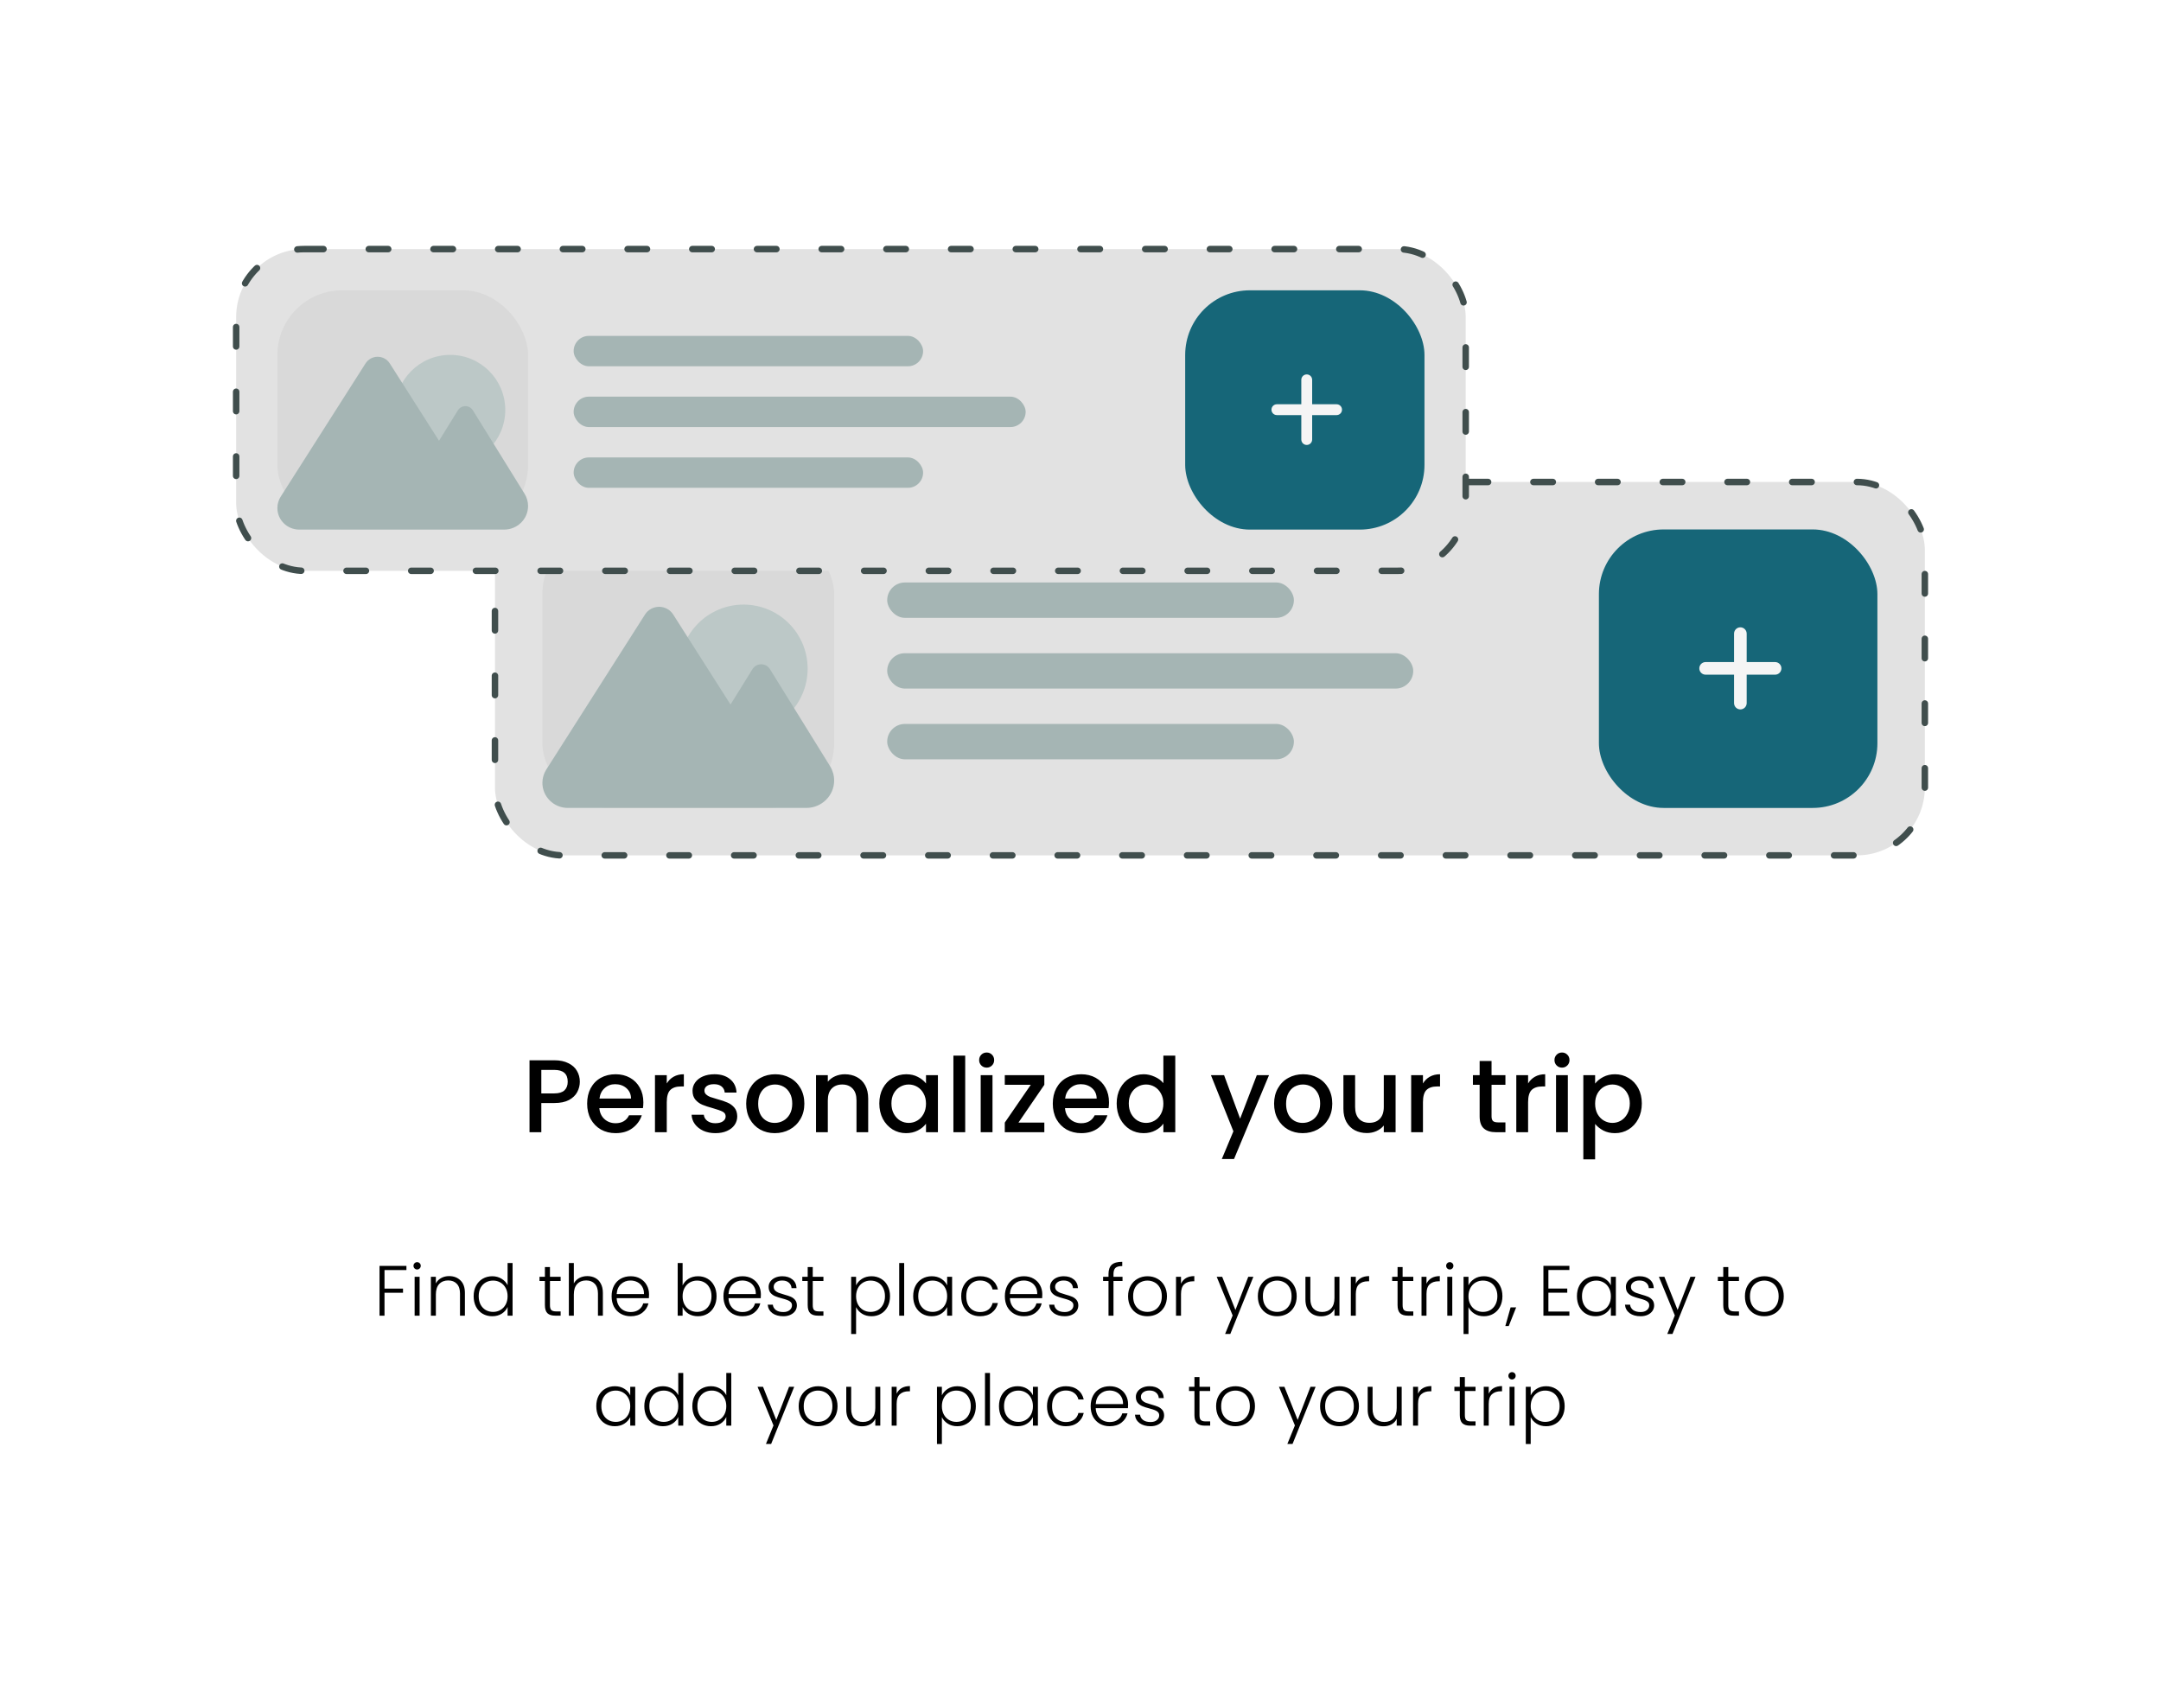 <svg width="334" height="264" viewBox="0 0 334 264" fill="none" xmlns="http://www.w3.org/2000/svg">
<g filter="url(#filter0_d_15_780)">
<rect x="12" y="10" width="310" height="240" rx="10" fill="white"/>
</g>
<path d="M89.617 167.192C89.617 167.757 89.483 168.291 89.217 168.792C88.95 169.293 88.523 169.704 87.937 170.024C87.35 170.333 86.598 170.488 85.681 170.488H83.665V175H81.841V163.88H85.681C86.534 163.88 87.254 164.029 87.841 164.328C88.438 164.616 88.881 165.011 89.169 165.512C89.467 166.013 89.617 166.573 89.617 167.192ZM85.681 169C86.374 169 86.891 168.845 87.233 168.536C87.574 168.216 87.745 167.768 87.745 167.192C87.745 165.976 87.057 165.368 85.681 165.368H83.665V169H85.681ZM99.436 170.376C99.436 170.707 99.415 171.005 99.372 171.272H92.636C92.69 171.976 92.951 172.541 93.42 172.968C93.89 173.395 94.466 173.608 95.148 173.608C96.13 173.608 96.823 173.197 97.228 172.376H99.196C98.93 173.187 98.444 173.853 97.74 174.376C97.047 174.888 96.183 175.144 95.148 175.144C94.306 175.144 93.548 174.957 92.876 174.584C92.215 174.2 91.692 173.667 91.308 172.984C90.935 172.291 90.748 171.491 90.748 170.584C90.748 169.677 90.93 168.883 91.292 168.2C91.666 167.507 92.183 166.973 92.844 166.6C93.516 166.227 94.284 166.04 95.148 166.04C95.98 166.04 96.722 166.221 97.372 166.584C98.023 166.947 98.53 167.459 98.892 168.12C99.255 168.771 99.436 169.523 99.436 170.376ZM97.532 169.8C97.522 169.128 97.282 168.589 96.812 168.184C96.343 167.779 95.762 167.576 95.068 167.576C94.439 167.576 93.9 167.779 93.452 168.184C93.004 168.579 92.738 169.117 92.652 169.8H97.532ZM103.055 167.464C103.322 167.016 103.674 166.669 104.111 166.424C104.559 166.168 105.087 166.04 105.695 166.04V167.928H105.231C104.517 167.928 103.973 168.109 103.599 168.472C103.237 168.835 103.055 169.464 103.055 170.36V175H101.231V166.184H103.055V167.464ZM110.572 175.144C109.879 175.144 109.255 175.021 108.7 174.776C108.156 174.52 107.724 174.179 107.404 173.752C107.084 173.315 106.913 172.829 106.892 172.296H108.78C108.812 172.669 108.988 172.984 109.308 173.24C109.639 173.485 110.049 173.608 110.54 173.608C111.052 173.608 111.447 173.512 111.724 173.32C112.012 173.117 112.156 172.861 112.156 172.552C112.156 172.221 111.996 171.976 111.676 171.816C111.367 171.656 110.871 171.48 110.188 171.288C109.527 171.107 108.988 170.931 108.572 170.76C108.156 170.589 107.793 170.328 107.484 169.976C107.185 169.624 107.036 169.16 107.036 168.584C107.036 168.115 107.175 167.688 107.452 167.304C107.729 166.909 108.124 166.6 108.636 166.376C109.159 166.152 109.756 166.04 110.428 166.04C111.431 166.04 112.236 166.296 112.844 166.808C113.463 167.309 113.793 167.997 113.836 168.872H112.012C111.98 168.477 111.82 168.163 111.532 167.928C111.244 167.693 110.855 167.576 110.364 167.576C109.884 167.576 109.516 167.667 109.26 167.848C109.004 168.029 108.876 168.269 108.876 168.568C108.876 168.803 108.961 169 109.132 169.16C109.303 169.32 109.511 169.448 109.756 169.544C110.001 169.629 110.364 169.741 110.844 169.88C111.484 170.051 112.007 170.227 112.412 170.408C112.828 170.579 113.185 170.835 113.484 171.176C113.783 171.517 113.937 171.971 113.948 172.536C113.948 173.037 113.809 173.485 113.532 173.88C113.255 174.275 112.86 174.584 112.348 174.808C111.847 175.032 111.255 175.144 110.572 175.144ZM119.743 175.144C118.911 175.144 118.159 174.957 117.487 174.584C116.815 174.2 116.287 173.667 115.903 172.984C115.519 172.291 115.327 171.491 115.327 170.584C115.327 169.688 115.524 168.893 115.919 168.2C116.313 167.507 116.852 166.973 117.535 166.6C118.217 166.227 118.98 166.04 119.823 166.04C120.665 166.04 121.428 166.227 122.111 166.6C122.793 166.973 123.332 167.507 123.727 168.2C124.121 168.893 124.319 169.688 124.319 170.584C124.319 171.48 124.116 172.275 123.711 172.968C123.305 173.661 122.751 174.2 122.047 174.584C121.353 174.957 120.585 175.144 119.743 175.144ZM119.743 173.56C120.212 173.56 120.649 173.448 121.055 173.224C121.471 173 121.807 172.664 122.063 172.216C122.319 171.768 122.447 171.224 122.447 170.584C122.447 169.944 122.324 169.405 122.079 168.968C121.833 168.52 121.508 168.184 121.103 167.96C120.697 167.736 120.26 167.624 119.791 167.624C119.321 167.624 118.884 167.736 118.479 167.96C118.084 168.184 117.769 168.52 117.535 168.968C117.3 169.405 117.183 169.944 117.183 170.584C117.183 171.533 117.423 172.269 117.903 172.792C118.393 173.304 119.007 173.56 119.743 173.56ZM130.57 166.04C131.263 166.04 131.882 166.184 132.426 166.472C132.981 166.76 133.413 167.187 133.722 167.752C134.031 168.317 134.186 169 134.186 169.8V175H132.378V170.072C132.378 169.283 132.181 168.68 131.786 168.264C131.391 167.837 130.853 167.624 130.17 167.624C129.487 167.624 128.943 167.837 128.538 168.264C128.143 168.68 127.946 169.283 127.946 170.072V175H126.122V166.184H127.946V167.192C128.245 166.829 128.623 166.547 129.082 166.344C129.551 166.141 130.047 166.04 130.57 166.04ZM135.905 170.552C135.905 169.667 136.086 168.883 136.449 168.2C136.822 167.517 137.323 166.989 137.953 166.616C138.593 166.232 139.297 166.04 140.065 166.04C140.758 166.04 141.361 166.179 141.873 166.456C142.395 166.723 142.811 167.059 143.121 167.464V166.184H144.961V175H143.121V173.688C142.811 174.104 142.39 174.451 141.857 174.728C141.323 175.005 140.715 175.144 140.033 175.144C139.275 175.144 138.582 174.952 137.953 174.568C137.323 174.173 136.822 173.629 136.449 172.936C136.086 172.232 135.905 171.437 135.905 170.552ZM143.121 170.584C143.121 169.976 142.993 169.448 142.737 169C142.491 168.552 142.166 168.211 141.761 167.976C141.355 167.741 140.918 167.624 140.449 167.624C139.979 167.624 139.542 167.741 139.137 167.976C138.731 168.2 138.401 168.536 138.145 168.984C137.899 169.421 137.777 169.944 137.777 170.552C137.777 171.16 137.899 171.693 138.145 172.152C138.401 172.611 138.731 172.963 139.137 173.208C139.553 173.443 139.99 173.56 140.449 173.56C140.918 173.56 141.355 173.443 141.761 173.208C142.166 172.973 142.491 172.632 142.737 172.184C142.993 171.725 143.121 171.192 143.121 170.584ZM149.18 163.16V175H147.356V163.16H149.18ZM152.503 165.016C152.172 165.016 151.895 164.904 151.671 164.68C151.447 164.456 151.335 164.179 151.335 163.848C151.335 163.517 151.447 163.24 151.671 163.016C151.895 162.792 152.172 162.68 152.503 162.68C152.823 162.68 153.095 162.792 153.319 163.016C153.543 163.24 153.655 163.517 153.655 163.848C153.655 164.179 153.543 164.456 153.319 164.68C153.095 164.904 152.823 165.016 152.503 165.016ZM153.399 166.184V175H151.575V166.184H153.399ZM157.41 173.512H161.41V175H155.298V173.512L159.314 167.672H155.298V166.184H161.41V167.672L157.41 173.512ZM171.405 170.376C171.405 170.707 171.384 171.005 171.341 171.272H164.605C164.658 171.976 164.92 172.541 165.389 172.968C165.858 173.395 166.434 173.608 167.117 173.608C168.098 173.608 168.792 173.197 169.197 172.376H171.165C170.898 173.187 170.413 173.853 169.709 174.376C169.016 174.888 168.152 175.144 167.117 175.144C166.274 175.144 165.517 174.957 164.845 174.584C164.184 174.2 163.661 173.667 163.277 172.984C162.904 172.291 162.717 171.491 162.717 170.584C162.717 169.677 162.898 168.883 163.261 168.2C163.634 167.507 164.152 166.973 164.813 166.6C165.485 166.227 166.253 166.04 167.117 166.04C167.949 166.04 168.69 166.221 169.341 166.584C169.992 166.947 170.498 167.459 170.861 168.12C171.224 168.771 171.405 169.523 171.405 170.376ZM169.501 169.8C169.49 169.128 169.25 168.589 168.781 168.184C168.312 167.779 167.73 167.576 167.037 167.576C166.408 167.576 165.869 167.779 165.421 168.184C164.973 168.579 164.706 169.117 164.621 169.8H169.501ZM172.592 170.552C172.592 169.667 172.773 168.883 173.136 168.2C173.509 167.517 174.011 166.989 174.64 166.616C175.28 166.232 175.989 166.04 176.768 166.04C177.344 166.04 177.909 166.168 178.464 166.424C179.029 166.669 179.477 167 179.808 167.416V163.16H181.648V175H179.808V173.672C179.509 174.099 179.093 174.451 178.56 174.728C178.037 175.005 177.435 175.144 176.752 175.144C175.984 175.144 175.28 174.952 174.64 174.568C174.011 174.173 173.509 173.629 173.136 172.936C172.773 172.232 172.592 171.437 172.592 170.552ZM179.808 170.584C179.808 169.976 179.68 169.448 179.424 169C179.179 168.552 178.853 168.211 178.448 167.976C178.043 167.741 177.605 167.624 177.136 167.624C176.667 167.624 176.229 167.741 175.824 167.976C175.419 168.2 175.088 168.536 174.832 168.984C174.587 169.421 174.464 169.944 174.464 170.552C174.464 171.16 174.587 171.693 174.832 172.152C175.088 172.611 175.419 172.963 175.824 173.208C176.24 173.443 176.677 173.56 177.136 173.56C177.605 173.56 178.043 173.443 178.448 173.208C178.853 172.973 179.179 172.632 179.424 172.184C179.68 171.725 179.808 171.192 179.808 170.584ZM196.136 166.184L190.728 179.144H188.84L190.632 174.856L187.16 166.184H189.192L191.672 172.904L194.248 166.184H196.136ZM201.337 175.144C200.505 175.144 199.753 174.957 199.081 174.584C198.409 174.2 197.881 173.667 197.497 172.984C197.113 172.291 196.921 171.491 196.921 170.584C196.921 169.688 197.118 168.893 197.513 168.2C197.907 167.507 198.446 166.973 199.129 166.6C199.811 166.227 200.574 166.04 201.417 166.04C202.259 166.04 203.022 166.227 203.705 166.6C204.387 166.973 204.926 167.507 205.321 168.2C205.715 168.893 205.913 169.688 205.913 170.584C205.913 171.48 205.71 172.275 205.305 172.968C204.899 173.661 204.345 174.2 203.641 174.584C202.947 174.957 202.179 175.144 201.337 175.144ZM201.337 173.56C201.806 173.56 202.243 173.448 202.649 173.224C203.065 173 203.401 172.664 203.657 172.216C203.913 171.768 204.041 171.224 204.041 170.584C204.041 169.944 203.918 169.405 203.673 168.968C203.427 168.52 203.102 168.184 202.697 167.96C202.291 167.736 201.854 167.624 201.385 167.624C200.915 167.624 200.478 167.736 200.073 167.96C199.678 168.184 199.363 168.52 199.129 168.968C198.894 169.405 198.777 169.944 198.777 170.584C198.777 171.533 199.017 172.269 199.497 172.792C199.987 173.304 200.601 173.56 201.337 173.56ZM215.7 166.184V175H213.876V173.96C213.588 174.323 213.209 174.611 212.74 174.824C212.281 175.027 211.79 175.128 211.268 175.128C210.574 175.128 209.95 174.984 209.396 174.696C208.852 174.408 208.42 173.981 208.1 173.416C207.79 172.851 207.636 172.168 207.636 171.368V166.184H209.444V171.096C209.444 171.885 209.641 172.493 210.036 172.92C210.43 173.336 210.969 173.544 211.652 173.544C212.334 173.544 212.873 173.336 213.268 172.92C213.673 172.493 213.876 171.885 213.876 171.096V166.184H215.7ZM219.93 167.464C220.197 167.016 220.549 166.669 220.986 166.424C221.434 166.168 221.962 166.04 222.57 166.04V167.928H222.106C221.392 167.928 220.848 168.109 220.474 168.472C220.112 168.835 219.93 169.464 219.93 170.36V175H218.106V166.184H219.93V167.464ZM230.531 167.672V172.552C230.531 172.883 230.606 173.123 230.755 173.272C230.915 173.411 231.182 173.48 231.555 173.48H232.675V175H231.235C230.414 175 229.784 174.808 229.347 174.424C228.91 174.04 228.691 173.416 228.691 172.552V167.672H227.651V166.184H228.691V163.992H230.531V166.184H232.675V167.672H230.531ZM236.18 167.464C236.447 167.016 236.799 166.669 237.236 166.424C237.684 166.168 238.212 166.04 238.82 166.04V167.928H238.356C237.642 167.928 237.098 168.109 236.724 168.472C236.362 168.835 236.18 169.464 236.18 170.36V175H234.356V166.184H236.18V167.464ZM241.425 165.016C241.094 165.016 240.817 164.904 240.593 164.68C240.369 164.456 240.257 164.179 240.257 163.848C240.257 163.517 240.369 163.24 240.593 163.016C240.817 162.792 241.094 162.68 241.425 162.68C241.745 162.68 242.017 162.792 242.241 163.016C242.465 163.24 242.577 163.517 242.577 163.848C242.577 164.179 242.465 164.456 242.241 164.68C242.017 164.904 241.745 165.016 241.425 165.016ZM242.321 166.184V175H240.497V166.184H242.321ZM246.54 167.48C246.849 167.075 247.27 166.733 247.804 166.456C248.337 166.179 248.94 166.04 249.612 166.04C250.38 166.04 251.078 166.232 251.708 166.616C252.348 166.989 252.849 167.517 253.212 168.2C253.574 168.883 253.756 169.667 253.756 170.552C253.756 171.437 253.574 172.232 253.212 172.936C252.849 173.629 252.348 174.173 251.708 174.568C251.078 174.952 250.38 175.144 249.612 175.144C248.94 175.144 248.342 175.011 247.82 174.744C247.297 174.467 246.87 174.125 246.54 173.72V179.192H244.716V166.184H246.54V167.48ZM251.9 170.552C251.9 169.944 251.772 169.421 251.516 168.984C251.27 168.536 250.94 168.2 250.524 167.976C250.118 167.741 249.681 167.624 249.212 167.624C248.753 167.624 248.316 167.741 247.9 167.976C247.494 168.211 247.164 168.552 246.908 169C246.662 169.448 246.54 169.976 246.54 170.584C246.54 171.192 246.662 171.725 246.908 172.184C247.164 172.632 247.494 172.973 247.9 173.208C248.316 173.443 248.753 173.56 249.212 173.56C249.681 173.56 250.118 173.443 250.524 173.208C250.94 172.963 251.27 172.611 251.516 172.152C251.772 171.693 251.9 171.16 251.9 170.552Z" fill="black"/>
<path d="M62.817 195.665V196.303H59.429V199.174H62.289V199.812H59.429V203.354H58.659V195.665H62.817ZM64.469 196.215C64.315 196.215 64.183 196.16 64.073 196.05C63.963 195.94 63.908 195.805 63.908 195.643C63.908 195.482 63.963 195.35 64.073 195.247C64.183 195.137 64.315 195.082 64.469 195.082C64.623 195.082 64.755 195.137 64.865 195.247C64.975 195.35 65.03 195.482 65.03 195.643C65.03 195.805 64.975 195.94 64.865 196.05C64.755 196.16 64.623 196.215 64.469 196.215ZM64.854 197.348V203.354H64.084V197.348H64.854ZM69.413 197.238C70.132 197.238 70.719 197.462 71.173 197.909C71.628 198.349 71.855 198.991 71.855 199.834V203.354H71.096V199.922C71.096 199.27 70.931 198.771 70.601 198.426C70.279 198.082 69.835 197.909 69.27 197.909C68.691 197.909 68.229 198.093 67.884 198.459C67.54 198.826 67.367 199.365 67.367 200.076V203.354H66.597V197.348H67.367V198.371C67.558 198.005 67.833 197.726 68.192 197.535C68.552 197.337 68.959 197.238 69.413 197.238ZM73.206 200.34C73.206 199.724 73.331 199.185 73.58 198.723C73.83 198.254 74.171 197.895 74.603 197.645C75.043 197.389 75.538 197.26 76.088 197.26C76.616 197.26 77.093 197.389 77.518 197.645C77.944 197.902 78.255 198.236 78.453 198.646V195.214H79.223V203.354H78.453V202.012C78.27 202.43 77.969 202.775 77.551 203.046C77.133 203.31 76.642 203.442 76.077 203.442C75.527 203.442 75.032 203.314 74.592 203.057C74.16 202.801 73.819 202.438 73.569 201.968C73.327 201.499 73.206 200.956 73.206 200.34ZM78.453 200.351C78.453 199.867 78.354 199.442 78.156 199.075C77.958 198.709 77.687 198.426 77.342 198.228C77.005 198.03 76.631 197.931 76.22 197.931C75.795 197.931 75.414 198.027 75.076 198.217C74.739 198.408 74.471 198.687 74.273 199.053C74.083 199.413 73.987 199.842 73.987 200.34C73.987 200.832 74.083 201.264 74.273 201.638C74.471 202.005 74.739 202.287 75.076 202.485C75.414 202.676 75.795 202.771 76.22 202.771C76.631 202.771 77.005 202.672 77.342 202.474C77.687 202.276 77.958 201.994 78.156 201.627C78.354 201.261 78.453 200.835 78.453 200.351ZM85.001 197.997V201.726C85.001 202.093 85.07 202.346 85.21 202.485C85.349 202.625 85.595 202.694 85.947 202.694H86.651V203.354H85.826C85.283 203.354 84.88 203.23 84.616 202.98C84.352 202.724 84.22 202.306 84.22 201.726V197.997H83.384V197.348H84.22V195.841H85.001V197.348H86.651V197.997H85.001ZM90.781 197.238C91.235 197.238 91.642 197.334 92.001 197.524C92.368 197.715 92.654 198.008 92.859 198.404C93.072 198.793 93.178 199.27 93.178 199.834V203.354H92.419V199.922C92.419 199.27 92.254 198.771 91.924 198.426C91.602 198.082 91.158 197.909 90.594 197.909C90.014 197.909 89.552 198.093 89.207 198.459C88.863 198.826 88.691 199.365 88.691 200.076V203.354H87.921V195.214H88.691V198.371C88.881 198.012 89.16 197.733 89.526 197.535C89.9 197.337 90.319 197.238 90.781 197.238ZM100.315 200.043C100.315 200.307 100.308 200.509 100.293 200.648H95.311C95.332 201.103 95.442 201.492 95.641 201.814C95.838 202.137 96.099 202.383 96.421 202.551C96.744 202.713 97.096 202.793 97.478 202.793C97.976 202.793 98.394 202.672 98.731 202.43C99.076 202.188 99.303 201.862 99.413 201.451H100.227C100.081 202.038 99.766 202.518 99.281 202.892C98.805 203.259 98.204 203.442 97.478 203.442C96.913 203.442 96.407 203.318 95.96 203.068C95.512 202.812 95.16 202.452 94.903 201.99C94.654 201.521 94.529 200.975 94.529 200.351C94.529 199.728 94.654 199.182 94.903 198.712C95.153 198.243 95.501 197.884 95.948 197.634C96.396 197.385 96.906 197.26 97.478 197.26C98.049 197.26 98.548 197.385 98.974 197.634C99.406 197.884 99.736 198.221 99.963 198.646C100.198 199.064 100.315 199.53 100.315 200.043ZM99.534 200.021C99.542 199.574 99.45 199.193 99.26 198.877C99.076 198.562 98.823 198.324 98.501 198.162C98.178 198.001 97.826 197.92 97.445 197.92C96.873 197.92 96.385 198.104 95.981 198.47C95.578 198.837 95.355 199.354 95.311 200.021H99.534ZM105.502 198.679C105.7 198.261 106.004 197.92 106.415 197.656C106.833 197.392 107.324 197.26 107.889 197.26C108.439 197.26 108.93 197.389 109.363 197.645C109.795 197.895 110.133 198.254 110.375 198.723C110.624 199.185 110.749 199.724 110.749 200.34C110.749 200.956 110.624 201.499 110.375 201.968C110.133 202.438 109.792 202.801 109.352 203.057C108.919 203.314 108.431 203.442 107.889 203.442C107.317 203.442 106.822 203.314 106.404 203.057C105.993 202.793 105.692 202.452 105.502 202.034V203.354H104.743V195.214H105.502V198.679ZM109.968 200.34C109.968 199.842 109.869 199.413 109.671 199.053C109.48 198.687 109.216 198.408 108.879 198.217C108.541 198.027 108.16 197.931 107.735 197.931C107.324 197.931 106.946 198.03 106.602 198.228C106.264 198.426 105.997 198.709 105.799 199.075C105.601 199.442 105.502 199.867 105.502 200.351C105.502 200.835 105.601 201.261 105.799 201.627C105.997 201.994 106.264 202.276 106.602 202.474C106.946 202.672 107.324 202.771 107.735 202.771C108.16 202.771 108.541 202.676 108.879 202.485C109.216 202.287 109.48 202.005 109.671 201.638C109.869 201.264 109.968 200.832 109.968 200.34ZM117.6 200.043C117.6 200.307 117.592 200.509 117.578 200.648H112.595C112.617 201.103 112.727 201.492 112.925 201.814C113.123 202.137 113.383 202.383 113.706 202.551C114.028 202.713 114.38 202.793 114.762 202.793C115.26 202.793 115.678 202.672 116.016 202.43C116.36 202.188 116.588 201.862 116.698 201.451H117.512C117.365 202.038 117.05 202.518 116.566 202.892C116.089 203.259 115.488 203.442 114.762 203.442C114.197 203.442 113.691 203.318 113.244 203.068C112.796 202.812 112.444 202.452 112.188 201.99C111.938 201.521 111.814 200.975 111.814 200.351C111.814 199.728 111.938 199.182 112.188 198.712C112.437 198.243 112.785 197.884 113.233 197.634C113.68 197.385 114.19 197.26 114.762 197.26C115.334 197.26 115.832 197.385 116.258 197.634C116.69 197.884 117.02 198.221 117.248 198.646C117.482 199.064 117.6 199.53 117.6 200.043ZM116.819 200.021C116.826 199.574 116.734 199.193 116.544 198.877C116.36 198.562 116.107 198.324 115.785 198.162C115.462 198.001 115.11 197.92 114.729 197.92C114.157 197.92 113.669 198.104 113.266 198.47C112.862 198.837 112.639 199.354 112.595 200.021H116.819ZM121.076 203.442C120.387 203.442 119.822 203.285 119.382 202.969C118.95 202.647 118.708 202.21 118.656 201.66H119.448C119.485 201.998 119.643 202.273 119.921 202.485C120.207 202.691 120.589 202.793 121.065 202.793C121.483 202.793 121.81 202.694 122.044 202.496C122.286 202.298 122.407 202.053 122.407 201.759C122.407 201.554 122.341 201.385 122.209 201.253C122.077 201.121 121.909 201.019 121.703 200.945C121.505 200.865 121.234 200.78 120.889 200.692C120.442 200.575 120.079 200.458 119.8 200.34C119.522 200.223 119.283 200.051 119.085 199.823C118.895 199.589 118.799 199.277 118.799 198.888C118.799 198.595 118.887 198.324 119.063 198.074C119.239 197.825 119.489 197.627 119.811 197.48C120.134 197.334 120.501 197.26 120.911 197.26C121.557 197.26 122.077 197.425 122.473 197.755C122.869 198.078 123.082 198.525 123.111 199.097H122.341C122.319 198.745 122.18 198.463 121.923 198.25C121.674 198.03 121.329 197.92 120.889 197.92C120.501 197.92 120.185 198.012 119.943 198.195C119.701 198.379 119.58 198.606 119.58 198.877C119.58 199.112 119.65 199.306 119.789 199.46C119.936 199.607 120.116 199.724 120.328 199.812C120.541 199.893 120.827 199.985 121.186 200.087C121.619 200.205 121.964 200.318 122.22 200.428C122.477 200.538 122.697 200.7 122.88 200.912C123.064 201.125 123.159 201.407 123.166 201.759C123.166 202.082 123.078 202.372 122.902 202.628C122.726 202.878 122.481 203.076 122.165 203.222C121.85 203.369 121.487 203.442 121.076 203.442ZM125.617 197.997V201.726C125.617 202.093 125.687 202.346 125.826 202.485C125.965 202.625 126.211 202.694 126.563 202.694H127.267V203.354H126.442C125.899 203.354 125.496 203.23 125.232 202.98C124.968 202.724 124.836 202.306 124.836 201.726V197.997H124V197.348H124.836V195.841H125.617V197.348H127.267V197.997H125.617ZM132.314 198.668C132.505 198.265 132.806 197.931 133.216 197.667C133.634 197.396 134.129 197.26 134.701 197.26C135.244 197.26 135.732 197.389 136.164 197.645C136.604 197.895 136.945 198.254 137.187 198.723C137.437 199.185 137.561 199.724 137.561 200.34C137.561 200.956 137.437 201.499 137.187 201.968C136.945 202.438 136.604 202.801 136.164 203.057C135.732 203.314 135.244 203.442 134.701 203.442C134.137 203.442 133.645 203.31 133.227 203.046C132.809 202.775 132.505 202.438 132.314 202.034V206.192H131.555V197.348H132.314V198.668ZM136.78 200.34C136.78 199.842 136.681 199.413 136.483 199.053C136.293 198.687 136.029 198.408 135.691 198.217C135.354 198.027 134.973 197.931 134.547 197.931C134.137 197.931 133.759 198.03 133.414 198.228C133.077 198.426 132.809 198.709 132.611 199.075C132.413 199.442 132.314 199.867 132.314 200.351C132.314 200.835 132.413 201.261 132.611 201.627C132.809 201.994 133.077 202.276 133.414 202.474C133.759 202.672 134.137 202.771 134.547 202.771C134.973 202.771 135.354 202.676 135.691 202.485C136.029 202.287 136.293 202.005 136.483 201.638C136.681 201.264 136.78 200.832 136.78 200.34ZM139.748 195.214V203.354H138.978V195.214H139.748ZM141.14 200.34C141.14 199.724 141.261 199.185 141.503 198.723C141.752 198.254 142.093 197.895 142.526 197.645C142.966 197.389 143.461 197.26 144.011 197.26C144.583 197.26 145.074 197.392 145.485 197.656C145.903 197.92 146.203 198.258 146.387 198.668V197.348H147.157V203.354H146.387V202.023C146.196 202.434 145.892 202.775 145.474 203.046C145.063 203.31 144.572 203.442 144 203.442C143.457 203.442 142.966 203.314 142.526 203.057C142.093 202.801 141.752 202.438 141.503 201.968C141.261 201.499 141.14 200.956 141.14 200.34ZM146.387 200.351C146.387 199.867 146.288 199.442 146.09 199.075C145.892 198.709 145.62 198.426 145.276 198.228C144.938 198.03 144.564 197.931 144.154 197.931C143.728 197.931 143.347 198.027 143.01 198.217C142.672 198.408 142.405 198.687 142.207 199.053C142.016 199.413 141.921 199.842 141.921 200.34C141.921 200.832 142.016 201.264 142.207 201.638C142.405 202.005 142.672 202.287 143.01 202.485C143.347 202.676 143.728 202.771 144.154 202.771C144.564 202.771 144.938 202.672 145.276 202.474C145.62 202.276 145.892 201.994 146.09 201.627C146.288 201.261 146.387 200.835 146.387 200.351ZM148.563 200.351C148.563 199.728 148.687 199.185 148.937 198.723C149.186 198.254 149.531 197.895 149.971 197.645C150.411 197.389 150.913 197.26 151.478 197.26C152.218 197.26 152.827 197.444 153.304 197.81C153.788 198.177 154.099 198.676 154.239 199.306H153.414C153.311 198.874 153.087 198.536 152.743 198.294C152.405 198.045 151.984 197.92 151.478 197.92C151.074 197.92 150.711 198.012 150.389 198.195C150.066 198.379 149.809 198.654 149.619 199.02C149.435 199.38 149.344 199.823 149.344 200.351C149.344 200.879 149.435 201.327 149.619 201.693C149.809 202.06 150.066 202.335 150.389 202.518C150.711 202.702 151.074 202.793 151.478 202.793C151.984 202.793 152.405 202.672 152.743 202.43C153.087 202.181 153.311 201.836 153.414 201.396H154.239C154.099 202.012 153.788 202.507 153.304 202.881C152.82 203.255 152.211 203.442 151.478 203.442C150.913 203.442 150.411 203.318 149.971 203.068C149.531 202.812 149.186 202.452 148.937 201.99C148.687 201.521 148.563 200.975 148.563 200.351ZM161.095 200.043C161.095 200.307 161.087 200.509 161.073 200.648H156.09C156.112 201.103 156.222 201.492 156.42 201.814C156.618 202.137 156.878 202.383 157.201 202.551C157.523 202.713 157.875 202.793 158.257 202.793C158.755 202.793 159.173 202.672 159.511 202.43C159.855 202.188 160.083 201.862 160.193 201.451H161.007C160.86 202.038 160.545 202.518 160.061 202.892C159.584 203.259 158.983 203.442 158.257 203.442C157.692 203.442 157.186 203.318 156.739 203.068C156.291 202.812 155.939 202.452 155.683 201.99C155.433 201.521 155.309 200.975 155.309 200.351C155.309 199.728 155.433 199.182 155.683 198.712C155.932 198.243 156.28 197.884 156.728 197.634C157.175 197.385 157.685 197.26 158.257 197.26C158.829 197.26 159.327 197.385 159.753 197.634C160.185 197.884 160.515 198.221 160.743 198.646C160.977 199.064 161.095 199.53 161.095 200.043ZM160.314 200.021C160.321 199.574 160.229 199.193 160.039 198.877C159.855 198.562 159.602 198.324 159.28 198.162C158.957 198.001 158.605 197.92 158.224 197.92C157.652 197.92 157.164 198.104 156.761 198.47C156.357 198.837 156.134 199.354 156.09 200.021H160.314ZM164.572 203.442C163.882 203.442 163.318 203.285 162.878 202.969C162.445 202.647 162.203 202.21 162.152 201.66H162.944C162.98 201.998 163.138 202.273 163.417 202.485C163.703 202.691 164.084 202.793 164.561 202.793C164.979 202.793 165.305 202.694 165.54 202.496C165.782 202.298 165.903 202.053 165.903 201.759C165.903 201.554 165.837 201.385 165.705 201.253C165.573 201.121 165.404 201.019 165.199 200.945C165.001 200.865 164.729 200.78 164.385 200.692C163.937 200.575 163.574 200.458 163.296 200.34C163.017 200.223 162.779 200.051 162.581 199.823C162.39 199.589 162.295 199.277 162.295 198.888C162.295 198.595 162.383 198.324 162.559 198.074C162.735 197.825 162.984 197.627 163.307 197.48C163.629 197.334 163.996 197.26 164.407 197.26C165.052 197.26 165.573 197.425 165.969 197.755C166.365 198.078 166.577 198.525 166.607 199.097H165.837C165.815 198.745 165.675 198.463 165.419 198.25C165.169 198.03 164.825 197.92 164.385 197.92C163.996 197.92 163.681 198.012 163.439 198.195C163.197 198.379 163.076 198.606 163.076 198.877C163.076 199.112 163.145 199.306 163.285 199.46C163.431 199.607 163.611 199.724 163.824 199.812C164.036 199.893 164.322 199.985 164.682 200.087C165.114 200.205 165.459 200.318 165.716 200.428C165.972 200.538 166.192 200.7 166.376 200.912C166.559 201.125 166.654 201.407 166.662 201.759C166.662 202.082 166.574 202.372 166.398 202.628C166.222 202.878 165.976 203.076 165.661 203.222C165.345 203.369 164.982 203.442 164.572 203.442ZM173.495 197.997H172.098V203.354H171.328V197.997H170.492V197.348H171.328V196.93C171.328 196.278 171.493 195.797 171.823 195.489C172.16 195.181 172.703 195.027 173.451 195.027V195.687C172.952 195.687 172.6 195.783 172.395 195.973C172.197 196.164 172.098 196.483 172.098 196.93V197.348H173.495V197.997ZM177.336 203.442C176.771 203.442 176.261 203.318 175.807 203.068C175.359 202.812 175.004 202.452 174.74 201.99C174.483 201.521 174.355 200.975 174.355 200.351C174.355 199.728 174.487 199.185 174.751 198.723C175.015 198.254 175.374 197.895 175.829 197.645C176.283 197.389 176.793 197.26 177.358 197.26C177.922 197.26 178.432 197.389 178.887 197.645C179.349 197.895 179.708 198.254 179.965 198.723C180.229 199.185 180.361 199.728 180.361 200.351C180.361 200.967 180.229 201.51 179.965 201.979C179.701 202.449 179.338 202.812 178.876 203.068C178.414 203.318 177.9 203.442 177.336 203.442ZM177.336 202.771C177.732 202.771 178.098 202.683 178.436 202.507C178.773 202.324 179.044 202.053 179.25 201.693C179.462 201.327 179.569 200.879 179.569 200.351C179.569 199.823 179.466 199.38 179.261 199.02C179.055 198.654 178.784 198.382 178.447 198.206C178.109 198.023 177.743 197.931 177.347 197.931C176.951 197.931 176.584 198.023 176.247 198.206C175.909 198.382 175.638 198.654 175.433 199.02C175.235 199.38 175.136 199.823 175.136 200.351C175.136 200.879 175.235 201.327 175.433 201.693C175.638 202.053 175.906 202.324 176.236 202.507C176.573 202.683 176.94 202.771 177.336 202.771ZM182.534 198.415C182.703 198.041 182.96 197.752 183.304 197.546C183.656 197.341 184.085 197.238 184.591 197.238V198.041H184.382C183.825 198.041 183.378 198.192 183.04 198.492C182.703 198.793 182.534 199.295 182.534 199.999V203.354H181.764V197.348H182.534V198.415ZM193.718 197.348L190.154 206.181H189.351L190.517 203.321L188.053 197.348H188.9L190.946 202.474L192.926 197.348H193.718ZM197.391 203.442C196.827 203.442 196.317 203.318 195.862 203.068C195.415 202.812 195.059 202.452 194.795 201.99C194.539 201.521 194.41 200.975 194.41 200.351C194.41 199.728 194.542 199.185 194.806 198.723C195.07 198.254 195.43 197.895 195.884 197.645C196.339 197.389 196.849 197.26 197.413 197.26C197.978 197.26 198.488 197.389 198.942 197.645C199.404 197.895 199.764 198.254 200.02 198.723C200.284 199.185 200.416 199.728 200.416 200.351C200.416 200.967 200.284 201.51 200.02 201.979C199.756 202.449 199.393 202.812 198.931 203.068C198.469 203.318 197.956 203.442 197.391 203.442ZM197.391 202.771C197.787 202.771 198.154 202.683 198.491 202.507C198.829 202.324 199.1 202.053 199.305 201.693C199.518 201.327 199.624 200.879 199.624 200.351C199.624 199.823 199.522 199.38 199.316 199.02C199.111 198.654 198.84 198.382 198.502 198.206C198.165 198.023 197.798 197.931 197.402 197.931C197.006 197.931 196.64 198.023 196.302 198.206C195.965 198.382 195.694 198.654 195.488 199.02C195.29 199.38 195.191 199.823 195.191 200.351C195.191 200.879 195.29 201.327 195.488 201.693C195.694 202.053 195.961 202.324 196.291 202.507C196.629 202.683 196.995 202.771 197.391 202.771ZM207.023 197.348V203.354H206.253V202.298C206.077 202.672 205.806 202.958 205.439 203.156C205.072 203.354 204.662 203.453 204.207 203.453C203.488 203.453 202.902 203.233 202.447 202.793C201.992 202.346 201.765 201.701 201.765 200.857V197.348H202.524V200.769C202.524 201.422 202.685 201.921 203.008 202.265C203.338 202.61 203.785 202.782 204.35 202.782C204.929 202.782 205.391 202.599 205.736 202.232C206.081 201.866 206.253 201.327 206.253 200.615V197.348H207.023ZM209.551 198.415C209.72 198.041 209.976 197.752 210.321 197.546C210.673 197.341 211.102 197.238 211.608 197.238V198.041H211.399C210.842 198.041 210.394 198.192 210.057 198.492C209.72 198.793 209.551 199.295 209.551 199.999V203.354H208.781V197.348H209.551V198.415ZM216.786 197.997V201.726C216.786 202.093 216.855 202.346 216.995 202.485C217.134 202.625 217.38 202.694 217.732 202.694H218.436V203.354H217.611C217.068 203.354 216.665 203.23 216.401 202.98C216.137 202.724 216.005 202.306 216.005 201.726V197.997H215.169V197.348H216.005V195.841H216.786V197.348H218.436V197.997H216.786ZM220.476 198.415C220.644 198.041 220.901 197.752 221.246 197.546C221.598 197.341 222.027 197.238 222.533 197.238V198.041H222.324C221.766 198.041 221.319 198.192 220.982 198.492C220.644 198.793 220.476 199.295 220.476 199.999V203.354H219.706V197.348H220.476V198.415ZM224.076 196.215C223.922 196.215 223.79 196.16 223.68 196.05C223.57 195.94 223.515 195.805 223.515 195.643C223.515 195.482 223.57 195.35 223.68 195.247C223.79 195.137 223.922 195.082 224.076 195.082C224.23 195.082 224.362 195.137 224.472 195.247C224.582 195.35 224.637 195.482 224.637 195.643C224.637 195.805 224.582 195.94 224.472 196.05C224.362 196.16 224.23 196.215 224.076 196.215ZM224.461 197.348V203.354H223.691V197.348H224.461ZM226.964 198.668C227.154 198.265 227.455 197.931 227.866 197.667C228.284 197.396 228.779 197.26 229.351 197.26C229.893 197.26 230.381 197.389 230.814 197.645C231.254 197.895 231.595 198.254 231.837 198.723C232.086 199.185 232.211 199.724 232.211 200.34C232.211 200.956 232.086 201.499 231.837 201.968C231.595 202.438 231.254 202.801 230.814 203.057C230.381 203.314 229.893 203.442 229.351 203.442C228.786 203.442 228.295 203.31 227.877 203.046C227.459 202.775 227.154 202.438 226.964 202.034V206.192H226.205V197.348H226.964V198.668ZM231.43 200.34C231.43 199.842 231.331 199.413 231.133 199.053C230.942 198.687 230.678 198.408 230.341 198.217C230.003 198.027 229.622 197.931 229.197 197.931C228.786 197.931 228.408 198.03 228.064 198.228C227.726 198.426 227.459 198.709 227.261 199.075C227.063 199.442 226.964 199.867 226.964 200.351C226.964 200.835 227.063 201.261 227.261 201.627C227.459 201.994 227.726 202.276 228.064 202.474C228.408 202.672 228.786 202.771 229.197 202.771C229.622 202.771 230.003 202.676 230.341 202.485C230.678 202.287 230.942 202.005 231.133 201.638C231.331 201.264 231.43 200.832 231.43 200.34ZM234.332 202.078L233.188 204.96H232.66L233.474 202.078H234.332ZM239.317 196.292V199.163H242.232V199.801H239.317V202.716H242.562V203.354H238.547V195.654H242.562V196.292H239.317ZM243.728 200.34C243.728 199.724 243.849 199.185 244.091 198.723C244.34 198.254 244.681 197.895 245.114 197.645C245.554 197.389 246.049 197.26 246.599 197.26C247.171 197.26 247.662 197.392 248.073 197.656C248.491 197.92 248.791 198.258 248.975 198.668V197.348H249.745V203.354H248.975V202.023C248.784 202.434 248.48 202.775 248.062 203.046C247.651 203.31 247.16 203.442 246.588 203.442C246.045 203.442 245.554 203.314 245.114 203.057C244.681 202.801 244.34 202.438 244.091 201.968C243.849 201.499 243.728 200.956 243.728 200.34ZM248.975 200.351C248.975 199.867 248.876 199.442 248.678 199.075C248.48 198.709 248.208 198.426 247.864 198.228C247.526 198.03 247.152 197.931 246.742 197.931C246.316 197.931 245.935 198.027 245.598 198.217C245.26 198.408 244.993 198.687 244.795 199.053C244.604 199.413 244.509 199.842 244.509 200.34C244.509 200.832 244.604 201.264 244.795 201.638C244.993 202.005 245.26 202.287 245.598 202.485C245.935 202.676 246.316 202.771 246.742 202.771C247.152 202.771 247.526 202.672 247.864 202.474C248.208 202.276 248.48 201.994 248.678 201.627C248.876 201.261 248.975 200.835 248.975 200.351ZM253.571 203.442C252.881 203.442 252.317 203.285 251.877 202.969C251.444 202.647 251.202 202.21 251.151 201.66H251.943C251.979 201.998 252.137 202.273 252.416 202.485C252.702 202.691 253.083 202.793 253.56 202.793C253.978 202.793 254.304 202.694 254.539 202.496C254.781 202.298 254.902 202.053 254.902 201.759C254.902 201.554 254.836 201.385 254.704 201.253C254.572 201.121 254.403 201.019 254.198 200.945C254 200.865 253.728 200.78 253.384 200.692C252.936 200.575 252.573 200.458 252.295 200.34C252.016 200.223 251.778 200.051 251.58 199.823C251.389 199.589 251.294 199.277 251.294 198.888C251.294 198.595 251.382 198.324 251.558 198.074C251.734 197.825 251.983 197.627 252.306 197.48C252.628 197.334 252.995 197.26 253.406 197.26C254.051 197.26 254.572 197.425 254.968 197.755C255.364 198.078 255.576 198.525 255.606 199.097H254.836C254.814 198.745 254.674 198.463 254.418 198.25C254.168 198.03 253.824 197.92 253.384 197.92C252.995 197.92 252.68 198.012 252.438 198.195C252.196 198.379 252.075 198.606 252.075 198.877C252.075 199.112 252.144 199.306 252.284 199.46C252.43 199.607 252.61 199.724 252.823 199.812C253.035 199.893 253.321 199.985 253.681 200.087C254.113 200.205 254.458 200.318 254.715 200.428C254.971 200.538 255.191 200.7 255.375 200.912C255.558 201.125 255.653 201.407 255.661 201.759C255.661 202.082 255.573 202.372 255.397 202.628C255.221 202.878 254.975 203.076 254.66 203.222C254.344 203.369 253.981 203.442 253.571 203.442ZM262.06 197.348L258.496 206.181H257.693L258.859 203.321L256.395 197.348H257.242L259.288 202.474L261.268 197.348H262.06ZM267.124 197.997V201.726C267.124 202.093 267.193 202.346 267.333 202.485C267.472 202.625 267.718 202.694 268.07 202.694H268.774V203.354H267.949C267.406 203.354 267.003 203.23 266.739 202.98C266.475 202.724 266.343 202.306 266.343 201.726V197.997H265.507V197.348H266.343V195.841H267.124V197.348H268.774V197.997H267.124ZM272.673 203.442C272.108 203.442 271.598 203.318 271.144 203.068C270.696 202.812 270.341 202.452 270.077 201.99C269.82 201.521 269.692 200.975 269.692 200.351C269.692 199.728 269.824 199.185 270.088 198.723C270.352 198.254 270.711 197.895 271.166 197.645C271.62 197.389 272.13 197.26 272.695 197.26C273.259 197.26 273.769 197.389 274.224 197.645C274.686 197.895 275.045 198.254 275.302 198.723C275.566 199.185 275.698 199.728 275.698 200.351C275.698 200.967 275.566 201.51 275.302 201.979C275.038 202.449 274.675 202.812 274.213 203.068C273.751 203.318 273.237 203.442 272.673 203.442ZM272.673 202.771C273.069 202.771 273.435 202.683 273.773 202.507C274.11 202.324 274.381 202.053 274.587 201.693C274.799 201.327 274.906 200.879 274.906 200.351C274.906 199.823 274.803 199.38 274.598 199.02C274.392 198.654 274.121 198.382 273.784 198.206C273.446 198.023 273.08 197.931 272.684 197.931C272.288 197.931 271.921 198.023 271.584 198.206C271.246 198.382 270.975 198.654 270.77 199.02C270.572 199.38 270.473 199.823 270.473 200.351C270.473 200.879 270.572 201.327 270.77 201.693C270.975 202.053 271.243 202.324 271.573 202.507C271.91 202.683 272.277 202.771 272.673 202.771ZM92.161 217.34C92.161 216.724 92.282 216.185 92.524 215.723C92.773 215.254 93.114 214.895 93.547 214.645C93.987 214.389 94.482 214.26 95.032 214.26C95.604 214.26 96.095 214.392 96.506 214.656C96.924 214.92 97.225 215.258 97.408 215.668V214.348H98.178V220.354H97.408V219.023C97.217 219.434 96.913 219.775 96.495 220.046C96.084 220.31 95.593 220.442 95.021 220.442C94.478 220.442 93.987 220.314 93.547 220.057C93.114 219.801 92.773 219.438 92.524 218.968C92.282 218.499 92.161 217.956 92.161 217.34ZM97.408 217.351C97.408 216.867 97.309 216.442 97.111 216.075C96.913 215.709 96.641 215.426 96.297 215.228C95.96 215.03 95.585 214.931 95.175 214.931C94.749 214.931 94.368 215.027 94.031 215.217C93.694 215.408 93.426 215.687 93.228 216.053C93.037 216.413 92.942 216.842 92.942 217.34C92.942 217.832 93.037 218.264 93.228 218.638C93.426 219.005 93.694 219.287 94.031 219.485C94.368 219.676 94.749 219.771 95.175 219.771C95.585 219.771 95.96 219.672 96.297 219.474C96.641 219.276 96.913 218.994 97.111 218.627C97.309 218.261 97.408 217.835 97.408 217.351ZM99.584 217.34C99.584 216.724 99.708 216.185 99.958 215.723C100.207 215.254 100.548 214.895 100.981 214.645C101.421 214.389 101.916 214.26 102.466 214.26C102.994 214.26 103.47 214.389 103.896 214.645C104.321 214.902 104.633 215.236 104.831 215.646V212.214H105.601V220.354H104.831V219.012C104.647 219.43 104.347 219.775 103.929 220.046C103.511 220.31 103.019 220.442 102.455 220.442C101.905 220.442 101.41 220.314 100.97 220.057C100.537 219.801 100.196 219.438 99.947 218.968C99.705 218.499 99.584 217.956 99.584 217.34ZM104.831 217.351C104.831 216.867 104.732 216.442 104.534 216.075C104.336 215.709 104.064 215.426 103.72 215.228C103.382 215.03 103.008 214.931 102.598 214.931C102.172 214.931 101.791 215.027 101.454 215.217C101.116 215.408 100.849 215.687 100.651 216.053C100.46 216.413 100.365 216.842 100.365 217.34C100.365 217.832 100.46 218.264 100.651 218.638C100.849 219.005 101.116 219.287 101.454 219.485C101.791 219.676 102.172 219.771 102.598 219.771C103.008 219.771 103.382 219.672 103.72 219.474C104.064 219.276 104.336 218.994 104.534 218.627C104.732 218.261 104.831 217.835 104.831 217.351ZM107.007 217.34C107.007 216.724 107.131 216.185 107.381 215.723C107.63 215.254 107.971 214.895 108.404 214.645C108.844 214.389 109.339 214.26 109.889 214.26C110.417 214.26 110.893 214.389 111.319 214.645C111.744 214.902 112.056 215.236 112.254 215.646V212.214H113.024V220.354H112.254V219.012C112.07 219.43 111.77 219.775 111.352 220.046C110.934 220.31 110.442 220.442 109.878 220.442C109.328 220.442 108.833 220.314 108.393 220.057C107.96 219.801 107.619 219.438 107.37 218.968C107.128 218.499 107.007 217.956 107.007 217.34ZM112.254 217.351C112.254 216.867 112.155 216.442 111.957 216.075C111.759 215.709 111.487 215.426 111.143 215.228C110.805 215.03 110.431 214.931 110.021 214.931C109.595 214.931 109.214 215.027 108.877 215.217C108.539 215.408 108.272 215.687 108.074 216.053C107.883 216.413 107.788 216.842 107.788 217.34C107.788 217.832 107.883 218.264 108.074 218.638C108.272 219.005 108.539 219.287 108.877 219.485C109.214 219.676 109.595 219.771 110.021 219.771C110.431 219.771 110.805 219.672 111.143 219.474C111.487 219.276 111.759 218.994 111.957 218.627C112.155 218.261 112.254 217.835 112.254 217.351ZM122.75 214.348L119.186 223.181H118.383L119.549 220.321L117.085 214.348H117.932L119.978 219.474L121.958 214.348H122.75ZM126.423 220.442C125.858 220.442 125.349 220.318 124.894 220.068C124.447 219.812 124.091 219.452 123.827 218.99C123.57 218.521 123.442 217.975 123.442 217.351C123.442 216.728 123.574 216.185 123.838 215.723C124.102 215.254 124.461 214.895 124.916 214.645C125.371 214.389 125.88 214.26 126.445 214.26C127.01 214.26 127.519 214.389 127.974 214.645C128.436 214.895 128.795 215.254 129.052 215.723C129.316 216.185 129.448 216.728 129.448 217.351C129.448 217.967 129.316 218.51 129.052 218.979C128.788 219.449 128.425 219.812 127.963 220.068C127.501 220.318 126.988 220.442 126.423 220.442ZM126.423 219.771C126.819 219.771 127.186 219.683 127.523 219.507C127.86 219.324 128.132 219.053 128.337 218.693C128.55 218.327 128.656 217.879 128.656 217.351C128.656 216.823 128.553 216.38 128.348 216.02C128.143 215.654 127.871 215.382 127.534 215.206C127.197 215.023 126.83 214.931 126.434 214.931C126.038 214.931 125.671 215.023 125.334 215.206C124.997 215.382 124.725 215.654 124.52 216.02C124.322 216.38 124.223 216.823 124.223 217.351C124.223 217.879 124.322 218.327 124.52 218.693C124.725 219.053 124.993 219.324 125.323 219.507C125.66 219.683 126.027 219.771 126.423 219.771ZM136.055 214.348V220.354H135.285V219.298C135.109 219.672 134.837 219.958 134.471 220.156C134.104 220.354 133.693 220.453 133.239 220.453C132.52 220.453 131.933 220.233 131.479 219.793C131.024 219.346 130.797 218.701 130.797 217.857V214.348H131.556V217.769C131.556 218.422 131.717 218.921 132.04 219.265C132.37 219.61 132.817 219.782 133.382 219.782C133.961 219.782 134.423 219.599 134.768 219.232C135.112 218.866 135.285 218.327 135.285 217.615V214.348H136.055ZM138.583 215.415C138.751 215.041 139.008 214.752 139.353 214.546C139.705 214.341 140.134 214.238 140.64 214.238V215.041H140.431C139.873 215.041 139.426 215.192 139.089 215.492C138.751 215.793 138.583 216.295 138.583 216.999V220.354H137.813V214.348H138.583V215.415ZM145.576 215.668C145.766 215.265 146.067 214.931 146.478 214.667C146.896 214.396 147.391 214.26 147.963 214.26C148.505 214.26 148.993 214.389 149.426 214.645C149.866 214.895 150.207 215.254 150.449 215.723C150.698 216.185 150.823 216.724 150.823 217.34C150.823 217.956 150.698 218.499 150.449 218.968C150.207 219.438 149.866 219.801 149.426 220.057C148.993 220.314 148.505 220.442 147.963 220.442C147.398 220.442 146.907 220.31 146.489 220.046C146.071 219.775 145.766 219.438 145.576 219.034V223.192H144.817V214.348H145.576V215.668ZM150.042 217.34C150.042 216.842 149.943 216.413 149.745 216.053C149.554 215.687 149.29 215.408 148.953 215.217C148.615 215.027 148.234 214.931 147.809 214.931C147.398 214.931 147.02 215.03 146.676 215.228C146.338 215.426 146.071 215.709 145.873 216.075C145.675 216.442 145.576 216.867 145.576 217.351C145.576 217.835 145.675 218.261 145.873 218.627C146.071 218.994 146.338 219.276 146.676 219.474C147.02 219.672 147.398 219.771 147.809 219.771C148.234 219.771 148.615 219.676 148.953 219.485C149.29 219.287 149.554 219.005 149.745 218.638C149.943 218.264 150.042 217.832 150.042 217.34ZM153.009 212.214V220.354H152.239V212.214H153.009ZM154.401 217.34C154.401 216.724 154.522 216.185 154.764 215.723C155.013 215.254 155.354 214.895 155.787 214.645C156.227 214.389 156.722 214.26 157.272 214.26C157.844 214.26 158.335 214.392 158.746 214.656C159.164 214.92 159.465 215.258 159.648 215.668V214.348H160.418V220.354H159.648V219.023C159.457 219.434 159.153 219.775 158.735 220.046C158.324 220.31 157.833 220.442 157.261 220.442C156.718 220.442 156.227 220.314 155.787 220.057C155.354 219.801 155.013 219.438 154.764 218.968C154.522 218.499 154.401 217.956 154.401 217.34ZM159.648 217.351C159.648 216.867 159.549 216.442 159.351 216.075C159.153 215.709 158.882 215.426 158.537 215.228C158.2 215.03 157.826 214.931 157.415 214.931C156.99 214.931 156.608 215.027 156.271 215.217C155.934 215.408 155.666 215.687 155.468 216.053C155.277 216.413 155.182 216.842 155.182 217.34C155.182 217.832 155.277 218.264 155.468 218.638C155.666 219.005 155.934 219.287 156.271 219.485C156.608 219.676 156.99 219.771 157.415 219.771C157.826 219.771 158.2 219.672 158.537 219.474C158.882 219.276 159.153 218.994 159.351 218.627C159.549 218.261 159.648 217.835 159.648 217.351ZM161.824 217.351C161.824 216.728 161.949 216.185 162.198 215.723C162.447 215.254 162.792 214.895 163.232 214.645C163.672 214.389 164.174 214.26 164.739 214.26C165.48 214.26 166.088 214.444 166.565 214.81C167.049 215.177 167.361 215.676 167.5 216.306H166.675C166.572 215.874 166.349 215.536 166.004 215.294C165.667 215.045 165.245 214.92 164.739 214.92C164.336 214.92 163.973 215.012 163.65 215.195C163.327 215.379 163.071 215.654 162.88 216.02C162.697 216.38 162.605 216.823 162.605 217.351C162.605 217.879 162.697 218.327 162.88 218.693C163.071 219.06 163.327 219.335 163.65 219.518C163.973 219.702 164.336 219.793 164.739 219.793C165.245 219.793 165.667 219.672 166.004 219.43C166.349 219.181 166.572 218.836 166.675 218.396H167.5C167.361 219.012 167.049 219.507 166.565 219.881C166.081 220.255 165.472 220.442 164.739 220.442C164.174 220.442 163.672 220.318 163.232 220.068C162.792 219.812 162.447 219.452 162.198 218.99C161.949 218.521 161.824 217.975 161.824 217.351ZM174.356 217.043C174.356 217.307 174.349 217.509 174.334 217.648H169.351C169.373 218.103 169.483 218.492 169.681 218.814C169.879 219.137 170.139 219.383 170.462 219.551C170.785 219.713 171.137 219.793 171.518 219.793C172.017 219.793 172.435 219.672 172.772 219.43C173.117 219.188 173.344 218.862 173.454 218.451H174.268C174.121 219.038 173.806 219.518 173.322 219.892C172.845 220.259 172.244 220.442 171.518 220.442C170.953 220.442 170.447 220.318 170 220.068C169.553 219.812 169.201 219.452 168.944 218.99C168.695 218.521 168.57 217.975 168.57 217.351C168.57 216.728 168.695 216.182 168.944 215.712C169.193 215.243 169.542 214.884 169.989 214.634C170.436 214.385 170.946 214.26 171.518 214.26C172.09 214.26 172.589 214.385 173.014 214.634C173.447 214.884 173.777 215.221 174.004 215.646C174.239 216.064 174.356 216.53 174.356 217.043ZM173.575 217.021C173.582 216.574 173.491 216.193 173.3 215.877C173.117 215.562 172.864 215.324 172.541 215.162C172.218 215.001 171.866 214.92 171.485 214.92C170.913 214.92 170.425 215.104 170.022 215.47C169.619 215.837 169.395 216.354 169.351 217.021H173.575ZM177.833 220.442C177.143 220.442 176.579 220.285 176.139 219.969C175.706 219.647 175.464 219.21 175.413 218.66H176.205C176.241 218.998 176.399 219.273 176.678 219.485C176.964 219.691 177.345 219.793 177.822 219.793C178.24 219.793 178.566 219.694 178.801 219.496C179.043 219.298 179.164 219.053 179.164 218.759C179.164 218.554 179.098 218.385 178.966 218.253C178.834 218.121 178.665 218.019 178.46 217.945C178.262 217.865 177.99 217.78 177.646 217.692C177.198 217.575 176.835 217.458 176.557 217.34C176.278 217.223 176.04 217.051 175.842 216.823C175.651 216.589 175.556 216.277 175.556 215.888C175.556 215.595 175.644 215.324 175.82 215.074C175.996 214.825 176.245 214.627 176.568 214.48C176.89 214.334 177.257 214.26 177.668 214.26C178.313 214.26 178.834 214.425 179.23 214.755C179.626 215.078 179.838 215.525 179.868 216.097H179.098C179.076 215.745 178.936 215.463 178.68 215.25C178.43 215.03 178.086 214.92 177.646 214.92C177.257 214.92 176.942 215.012 176.7 215.195C176.458 215.379 176.337 215.606 176.337 215.877C176.337 216.112 176.406 216.306 176.546 216.46C176.692 216.607 176.872 216.724 177.085 216.812C177.297 216.893 177.583 216.985 177.943 217.087C178.375 217.205 178.72 217.318 178.977 217.428C179.233 217.538 179.453 217.7 179.637 217.912C179.82 218.125 179.915 218.407 179.923 218.759C179.923 219.082 179.835 219.372 179.659 219.628C179.483 219.878 179.237 220.076 178.922 220.222C178.606 220.369 178.243 220.442 177.833 220.442ZM185.392 214.997V218.726C185.392 219.093 185.461 219.346 185.601 219.485C185.74 219.625 185.986 219.694 186.338 219.694H187.042V220.354H186.217C185.674 220.354 185.271 220.23 185.007 219.98C184.743 219.724 184.611 219.306 184.611 218.726V214.997H183.775V214.348H184.611V212.841H185.392V214.348H187.042V214.997H185.392ZM190.941 220.442C190.376 220.442 189.866 220.318 189.412 220.068C188.964 219.812 188.609 219.452 188.345 218.99C188.088 218.521 187.96 217.975 187.96 217.351C187.96 216.728 188.092 216.185 188.356 215.723C188.62 215.254 188.979 214.895 189.434 214.645C189.888 214.389 190.398 214.26 190.963 214.26C191.527 214.26 192.037 214.389 192.492 214.645C192.954 214.895 193.313 215.254 193.57 215.723C193.834 216.185 193.966 216.728 193.966 217.351C193.966 217.967 193.834 218.51 193.57 218.979C193.306 219.449 192.943 219.812 192.481 220.068C192.019 220.318 191.505 220.442 190.941 220.442ZM190.941 219.771C191.337 219.771 191.703 219.683 192.041 219.507C192.378 219.324 192.649 219.053 192.855 218.693C193.067 218.327 193.174 217.879 193.174 217.351C193.174 216.823 193.071 216.38 192.866 216.02C192.66 215.654 192.389 215.382 192.052 215.206C191.714 215.023 191.348 214.931 190.952 214.931C190.556 214.931 190.189 215.023 189.852 215.206C189.514 215.382 189.243 215.654 189.038 216.02C188.84 216.38 188.741 216.823 188.741 217.351C188.741 217.879 188.84 218.327 189.038 218.693C189.243 219.053 189.511 219.324 189.841 219.507C190.178 219.683 190.545 219.771 190.941 219.771ZM203.338 214.348L199.774 223.181H198.971L200.137 220.321L197.673 214.348H198.52L200.566 219.474L202.546 214.348H203.338ZM207.011 220.442C206.446 220.442 205.937 220.318 205.482 220.068C205.035 219.812 204.679 219.452 204.415 218.99C204.158 218.521 204.03 217.975 204.03 217.351C204.03 216.728 204.162 216.185 204.426 215.723C204.69 215.254 205.049 214.895 205.504 214.645C205.959 214.389 206.468 214.26 207.033 214.26C207.598 214.26 208.107 214.389 208.562 214.645C209.024 214.895 209.383 215.254 209.64 215.723C209.904 216.185 210.036 216.728 210.036 217.351C210.036 217.967 209.904 218.51 209.64 218.979C209.376 219.449 209.013 219.812 208.551 220.068C208.089 220.318 207.576 220.442 207.011 220.442ZM207.011 219.771C207.407 219.771 207.774 219.683 208.111 219.507C208.448 219.324 208.72 219.053 208.925 218.693C209.138 218.327 209.244 217.879 209.244 217.351C209.244 216.823 209.141 216.38 208.936 216.02C208.731 215.654 208.459 215.382 208.122 215.206C207.785 215.023 207.418 214.931 207.022 214.931C206.626 214.931 206.259 215.023 205.922 215.206C205.585 215.382 205.313 215.654 205.108 216.02C204.91 216.38 204.811 216.823 204.811 217.351C204.811 217.879 204.91 218.327 205.108 218.693C205.313 219.053 205.581 219.324 205.911 219.507C206.248 219.683 206.615 219.771 207.011 219.771ZM216.643 214.348V220.354H215.873V219.298C215.697 219.672 215.425 219.958 215.059 220.156C214.692 220.354 214.281 220.453 213.827 220.453C213.108 220.453 212.521 220.233 212.067 219.793C211.612 219.346 211.385 218.701 211.385 217.857V214.348H212.144V217.769C212.144 218.422 212.305 218.921 212.628 219.265C212.958 219.61 213.405 219.782 213.97 219.782C214.549 219.782 215.011 219.599 215.356 219.232C215.7 218.866 215.873 218.327 215.873 217.615V214.348H216.643ZM219.171 215.415C219.339 215.041 219.596 214.752 219.941 214.546C220.293 214.341 220.722 214.238 221.228 214.238V215.041H221.019C220.461 215.041 220.014 215.192 219.677 215.492C219.339 215.793 219.171 216.295 219.171 216.999V220.354H218.401V214.348H219.171V215.415ZM226.405 214.997V218.726C226.405 219.093 226.475 219.346 226.614 219.485C226.754 219.625 226.999 219.694 227.351 219.694H228.055V220.354H227.23C226.688 220.354 226.284 220.23 226.02 219.98C225.756 219.724 225.624 219.306 225.624 218.726V214.997H224.788V214.348H225.624V212.841H226.405V214.348H228.055V214.997H226.405ZM230.095 215.415C230.264 215.041 230.521 214.752 230.865 214.546C231.217 214.341 231.646 214.238 232.152 214.238V215.041H231.943C231.386 215.041 230.939 215.192 230.601 215.492C230.264 215.793 230.095 216.295 230.095 216.999V220.354H229.325V214.348H230.095V215.415ZM233.696 213.215C233.542 213.215 233.41 213.16 233.3 213.05C233.19 212.94 233.135 212.805 233.135 212.643C233.135 212.482 233.19 212.35 233.3 212.247C233.41 212.137 233.542 212.082 233.696 212.082C233.85 212.082 233.982 212.137 234.092 212.247C234.202 212.35 234.257 212.482 234.257 212.643C234.257 212.805 234.202 212.94 234.092 213.05C233.982 213.16 233.85 213.215 233.696 213.215ZM234.081 214.348V220.354H233.311V214.348H234.081ZM236.583 215.668C236.774 215.265 237.075 214.931 237.485 214.667C237.903 214.396 238.398 214.26 238.97 214.26C239.513 214.26 240.001 214.389 240.433 214.645C240.873 214.895 241.214 215.254 241.456 215.723C241.706 216.185 241.83 216.724 241.83 217.34C241.83 217.956 241.706 218.499 241.456 218.968C241.214 219.438 240.873 219.801 240.433 220.057C240.001 220.314 239.513 220.442 238.97 220.442C238.406 220.442 237.914 220.31 237.496 220.046C237.078 219.775 236.774 219.438 236.583 219.034V223.192H235.824V214.348H236.583V215.668ZM241.049 217.34C241.049 216.842 240.95 216.413 240.752 216.053C240.562 215.687 240.298 215.408 239.96 215.217C239.623 215.027 239.242 214.931 238.816 214.931C238.406 214.931 238.028 215.03 237.683 215.228C237.346 215.426 237.078 215.709 236.88 216.075C236.682 216.442 236.583 216.867 236.583 217.351C236.583 217.835 236.682 218.261 236.88 218.627C237.078 218.994 237.346 219.276 237.683 219.474C238.028 219.672 238.406 219.771 238.816 219.771C239.242 219.771 239.623 219.676 239.96 219.485C240.298 219.287 240.562 219.005 240.752 218.638C240.95 218.264 241.049 217.832 241.049 217.34Z" fill="black"/>
<g filter="url(#filter1_d_15_780)">
<rect x="76.5" y="70.5" width="221" height="57.708" rx="10.5" fill="#E2E2E2" stroke="#404E4D" stroke-linecap="round" stroke-dasharray="3 7"/>
<rect x="247.124" y="77.832" width="43.044" height="43.044" rx="10" fill="#166678"/>
<g clip-path="url(#clip0_15_780)">
<path d="M269.964 93.937C269.964 93.397 269.527 92.961 268.988 92.961C268.448 92.961 268.012 93.397 268.012 93.937V98.329H263.619C263.079 98.329 262.643 98.765 262.643 99.305C262.643 99.845 263.079 100.281 263.619 100.281H268.012V104.673C268.012 105.213 268.448 105.649 268.988 105.649C269.527 105.649 269.964 105.213 269.964 104.673V100.281H274.356C274.896 100.281 275.332 99.845 275.332 99.305C275.332 98.765 274.896 98.329 274.356 98.329H269.964V93.937Z" fill="#F5F5F5"/>
</g>
<rect x="83.832" y="77.832" width="45.093" height="43.044" rx="10" fill="#D9D9D9"/>
<circle cx="114.919" cy="99.354" r="9.907" fill="#BCC8C7"/>
<path d="M87.771 120.876H110.684H115.968H124.62C127.002 120.876 128.925 118.974 128.925 116.636C128.925 115.859 128.707 115.096 128.298 114.429L118.998 99.42C118.709 98.955 118.202 98.671 117.652 98.671C117.103 98.671 116.595 98.955 116.306 99.413L112.91 104.895L104.04 90.969C103.575 90.233 102.75 89.789 101.87 89.789C100.989 89.789 100.172 90.233 99.699 90.969L84.438 114.936C84.044 115.554 83.832 116.268 83.832 116.997C83.832 119.141 85.594 120.876 87.771 120.876Z" fill="#A5B5B4"/>
<rect x="137.124" y="86.031" width="62.857" height="5.466" rx="2.733" fill="#A5B5B4"/>
<rect x="137.124" y="96.963" width="81.304" height="5.466" rx="2.733" fill="#A5B5B4"/>
<rect x="137.124" y="107.894" width="62.857" height="5.466" rx="2.733" fill="#A5B5B4"/>
</g>
<g filter="url(#filter2_d_15_780)">
<rect x="36.5" y="34.5" width="190.036" height="49.727" rx="10.5" fill="#E2E2E2" stroke="#404E4D" stroke-linecap="round" stroke-dasharray="3 7"/>
<rect x="183.18" y="40.871" width="36.985" height="36.985" rx="10" fill="#166678"/>
<g clip-path="url(#clip1_15_780)">
<path d="M202.805 54.709C202.805 54.245 202.43 53.87 201.966 53.87C201.502 53.87 201.128 54.245 201.128 54.709V58.483H197.354C196.89 58.483 196.515 58.858 196.515 59.321C196.515 59.785 196.89 60.16 197.354 60.16H201.128V63.934C201.128 64.398 201.502 64.773 201.966 64.773C202.43 64.773 202.805 64.398 202.805 63.934V60.16H206.579C207.043 60.16 207.418 59.785 207.418 59.321C207.418 58.858 207.043 58.483 206.579 58.483H202.805V54.709Z" fill="#F5F5F5"/>
</g>
<rect x="42.871" y="40.871" width="38.746" height="36.985" rx="10" fill="#D9D9D9"/>
<circle cx="69.582" cy="59.363" r="8.512" fill="#BCC8C7"/>
<path d="M46.255 77.856H65.943H70.484H77.918C79.964 77.856 81.617 76.222 81.617 74.213C81.617 73.545 81.43 72.889 81.078 72.317L73.087 59.42C72.839 59.021 72.403 58.776 71.931 58.776C71.458 58.776 71.022 59.021 70.774 59.414L67.856 64.124L60.234 52.158C59.834 51.526 59.126 51.144 58.369 51.144C57.612 51.144 56.91 51.526 56.505 52.158L43.391 72.752C43.052 73.283 42.871 73.897 42.871 74.523C42.871 76.365 44.384 77.856 46.255 77.856Z" fill="#A5B5B4"/>
<rect x="88.662" y="47.916" width="54.01" height="4.697" rx="2.348" fill="#A5B5B4"/>
<rect x="88.662" y="57.309" width="69.861" height="4.697" rx="2.348" fill="#A5B5B4"/>
<rect x="88.662" y="66.702" width="54.01" height="4.697" rx="2.348" fill="#A5B5B4"/>
</g>
<defs>
<filter id="filter0_d_15_780" x="0" y="0" width="334" height="264" filterUnits="userSpaceOnUse" color-interpolation-filters="sRGB">
<feFlood flood-opacity="0" result="BackgroundImageFix"/>
<feColorMatrix in="SourceAlpha" type="matrix" values="0 0 0 0 0 0 0 0 0 0 0 0 0 0 0 0 0 0 127 0" result="hardAlpha"/>
<feMorphology radius="2" operator="dilate" in="SourceAlpha" result="effect1_dropShadow_15_780"/>
<feOffset dy="2"/>
<feGaussianBlur stdDeviation="5"/>
<feComposite in2="hardAlpha" operator="out"/>
<feColorMatrix type="matrix" values="0 0 0 0 0 0 0 0 0 0 0 0 0 0 0 0 0 0 0.15 0"/>
<feBlend mode="normal" in2="BackgroundImageFix" result="effect1_dropShadow_15_780"/>
<feBlend mode="normal" in="SourceGraphic" in2="effect1_dropShadow_15_780" result="shape"/>
</filter>
<filter id="filter1_d_15_780" x="72" y="70" width="230" height="66.708" filterUnits="userSpaceOnUse" color-interpolation-filters="sRGB">
<feFlood flood-opacity="0" result="BackgroundImageFix"/>
<feColorMatrix in="SourceAlpha" type="matrix" values="0 0 0 0 0 0 0 0 0 0 0 0 0 0 0 0 0 0 127 0" result="hardAlpha"/>
<feOffset dy="4"/>
<feGaussianBlur stdDeviation="2"/>
<feComposite in2="hardAlpha" operator="out"/>
<feColorMatrix type="matrix" values="0 0 0 0 0 0 0 0 0 0 0 0 0 0 0 0 0 0 0.25 0"/>
<feBlend mode="normal" in2="BackgroundImageFix" result="effect1_dropShadow_15_780"/>
<feBlend mode="normal" in="SourceGraphic" in2="effect1_dropShadow_15_780" result="shape"/>
</filter>
<filter id="filter2_d_15_780" x="32" y="34" width="199.036" height="58.727" filterUnits="userSpaceOnUse" color-interpolation-filters="sRGB">
<feFlood flood-opacity="0" result="BackgroundImageFix"/>
<feColorMatrix in="SourceAlpha" type="matrix" values="0 0 0 0 0 0 0 0 0 0 0 0 0 0 0 0 0 0 127 0" result="hardAlpha"/>
<feOffset dy="4"/>
<feGaussianBlur stdDeviation="2"/>
<feComposite in2="hardAlpha" operator="out"/>
<feColorMatrix type="matrix" values="0 0 0 0 0 0 0 0 0 0 0 0 0 0 0 0 0 0 0.25 0"/>
<feBlend mode="normal" in2="BackgroundImageFix" result="effect1_dropShadow_15_780"/>
<feBlend mode="normal" in="SourceGraphic" in2="effect1_dropShadow_15_780" result="shape"/>
</filter>
<clipPath id="clip0_15_780">
<rect width="13.665" height="15.617" fill="white" transform="translate(262.155 91.497)"/>
</clipPath>
<clipPath id="clip1_15_780">
<rect width="11.741" height="13.419" fill="white" transform="translate(196.096 52.612)"/>
</clipPath>
</defs>
</svg>
